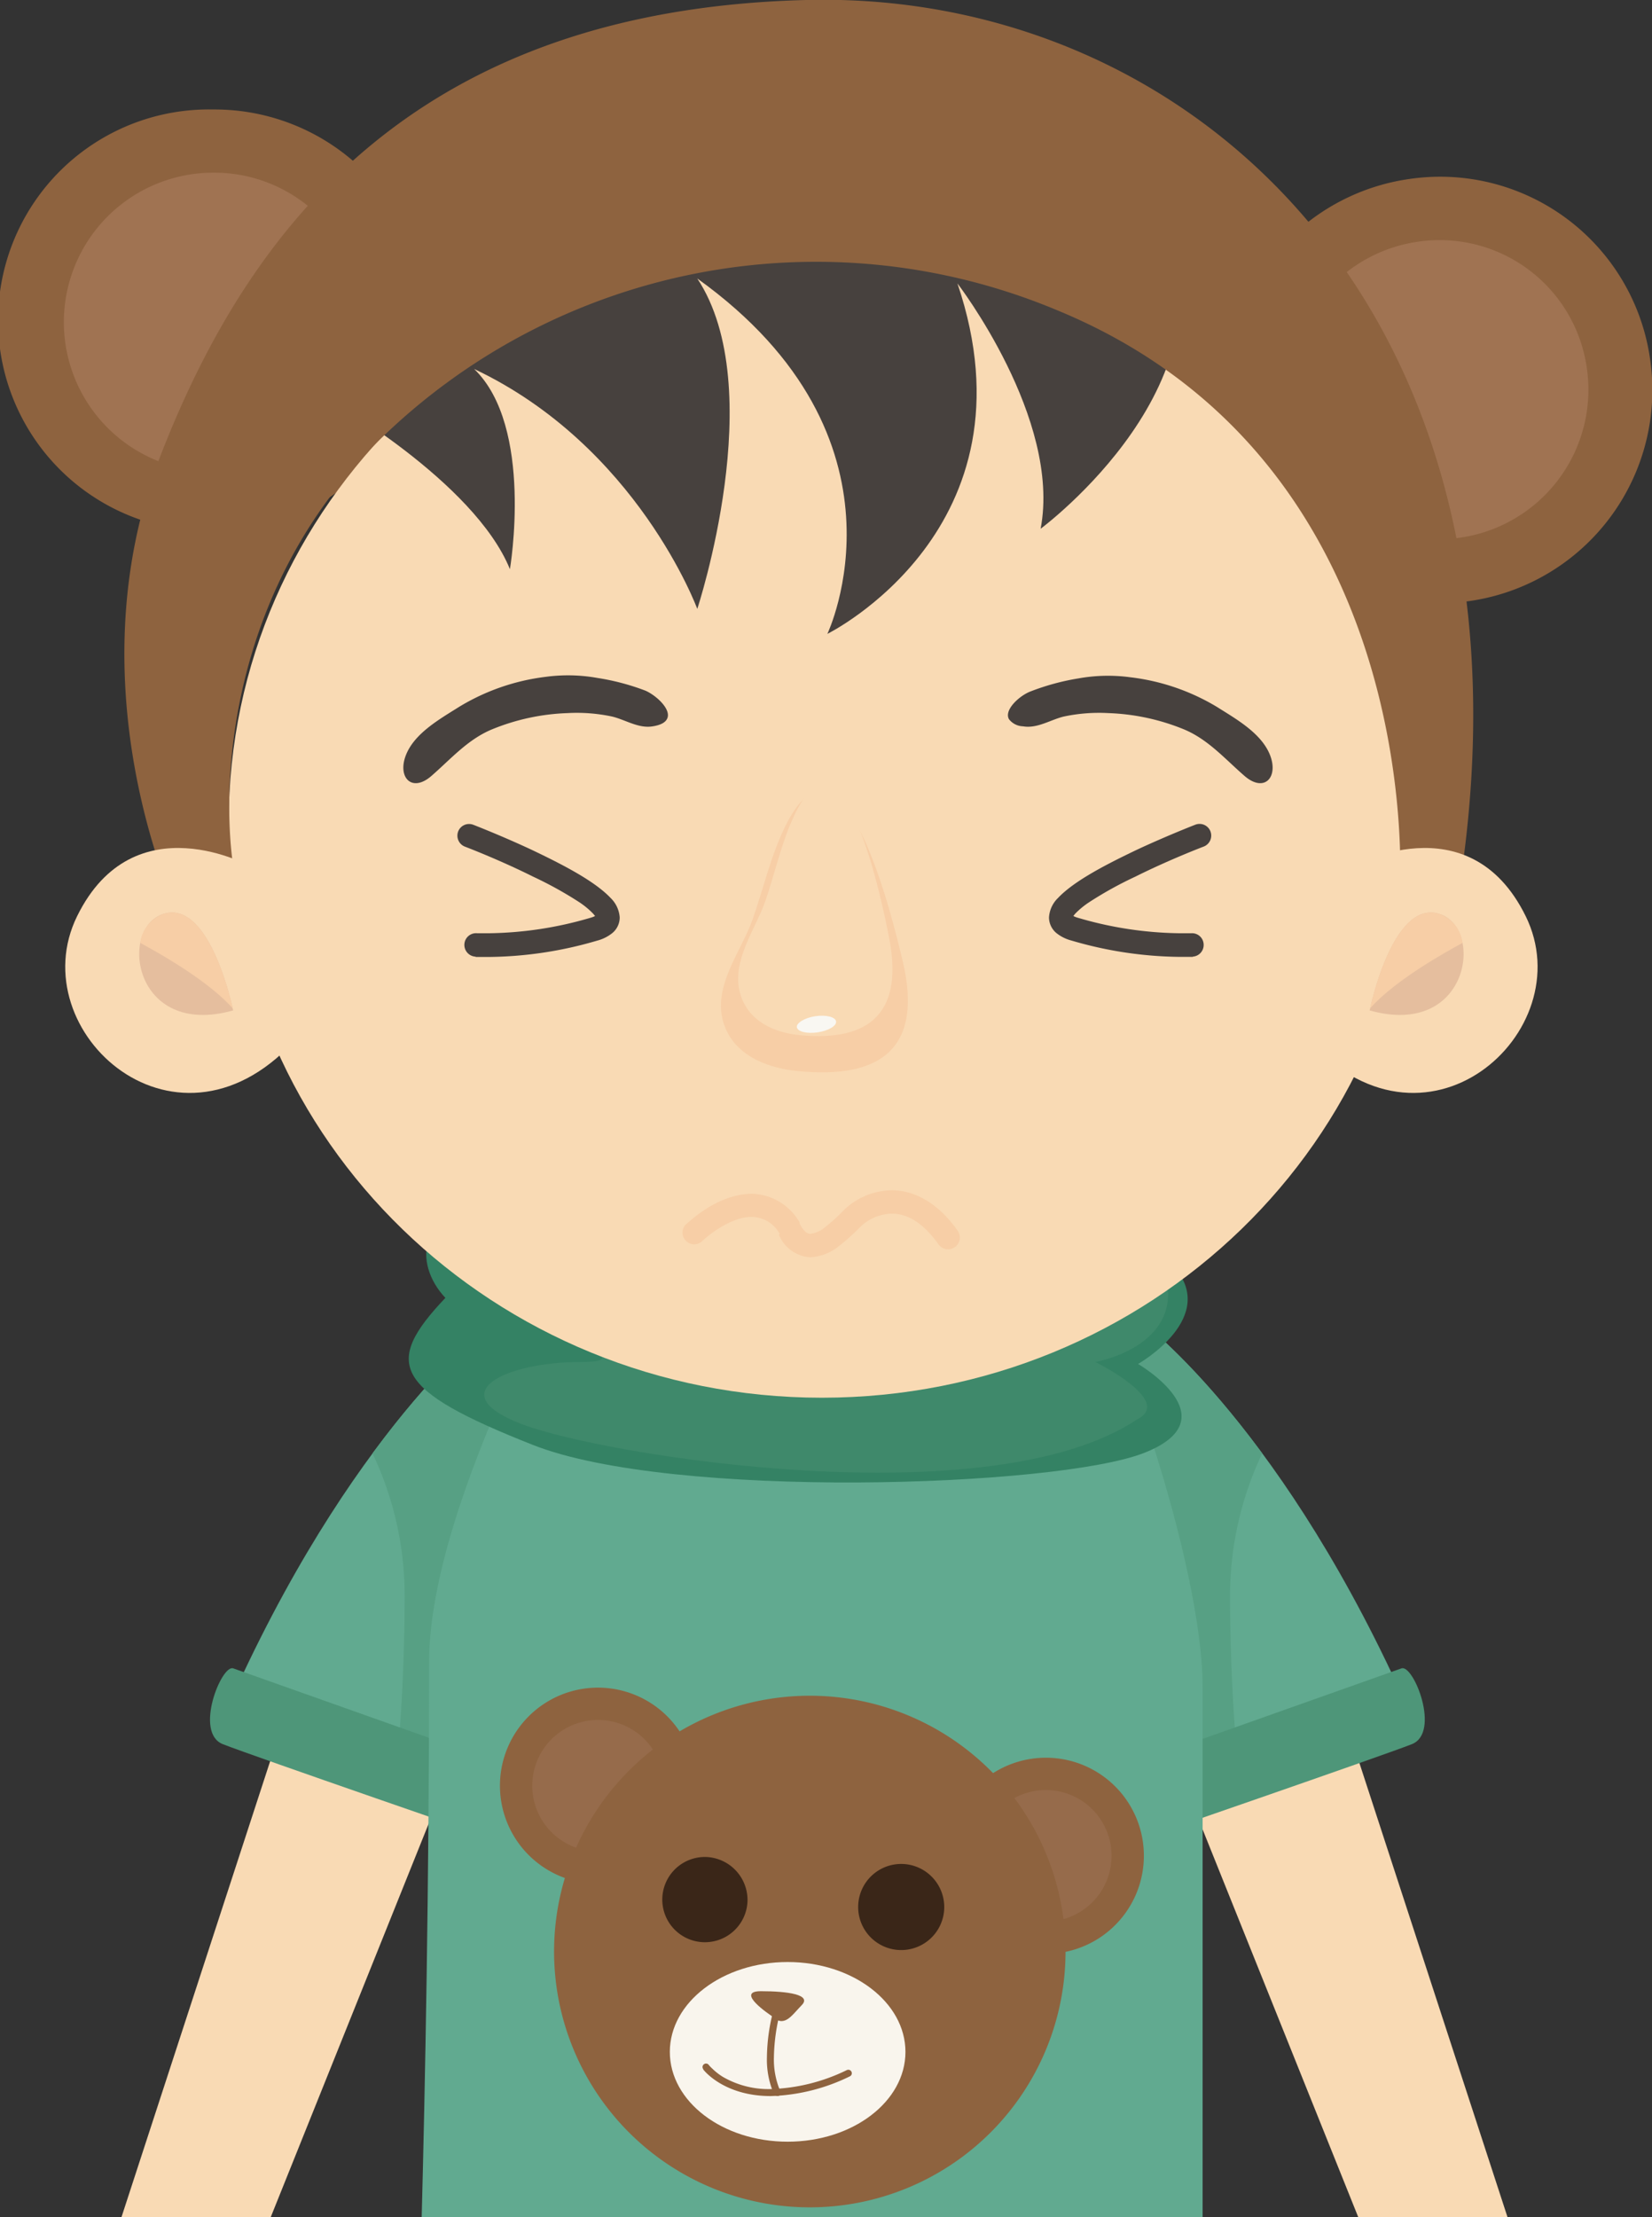 <svg xmlns="http://www.w3.org/2000/svg" viewBox="0 0 193.8 260.02"><rect x="0" y="0" width="193.8" height="260.02" fill="#333333" stroke="none"/><defs><style>.cls-1{fill:#f9dab4;}.cls-2{fill:#61aa90;}.cls-3{fill:#57a084;}.cls-4{fill:#4e9679;}.cls-5{fill:#348264;}.cls-6{fill:#3f896b;}.cls-7{fill:#8e633f;}.cls-8{fill:#966b4b;}.cls-9{fill:#3a2618;}.cls-10{fill:#f9f5ed;}.cls-11{fill:#a07352;}.cls-12{fill:#f7cea6;}.cls-13{fill:#f9f7f2;}.cls-14{fill:#47413e;}.cls-15{fill:#e5be9e;}</style></defs><title>资源 144</title><g id="图层_2" data-name="图层 2"><g id="Layer_1" data-name="Layer 1"><polygon class="cls-1" points="14.25 260.02 31.76 260.02 55.1 201.89 35.6 194.57 14.25 260.02"/><path class="cls-2" d="M58.32,154.64S42.44,166.05,27.81,197.8l34.35,11.6S68,163,58.32,154.64Z"/><path class="cls-3" d="M43.7,170.45A38.83,38.83,0,0,1,47.47,187c0,7.89-.43,14.15-.68,17.25l15.37,5.19S68,163,58.32,154.64C58.32,154.64,52,159.17,43.7,170.45Z"/><path class="cls-4" d="M27.36,195.66l25.07,8.89,8.69,2.59-1.7,9.06s-29.87-10.3-33.28-11.65S26,195.16,27.36,195.66Z"/><polygon class="cls-1" points="155.5 194.57 136 201.89 159.34 260.02 176.85 260.02 155.5 194.57"/><path class="cls-2" d="M133.46,154.64S149.34,166.05,164,197.8l-34.36,11.6S123.75,163,133.46,154.64Z"/><path class="cls-3" d="M148.07,170.45A39,39,0,0,0,144.3,187c0,7.89.44,14.15.68,17.25l-15.37,5.19s-5.86-46.41,3.85-54.76C133.46,154.64,139.76,159.17,148.07,170.45Z"/><path class="cls-4" d="M164.41,195.66l-25.07,8.89-8.68,2.59,1.69,9.06s29.87-10.3,33.28-11.65S165.83,195.16,164.41,195.66Z"/><path class="cls-2" d="M69.14,143.51s-18.8,31.91-18.8,51.39c0,26.37-.48,50.25-.87,65.12h91.61V197.8c0-14.09-10.07-44.34-17.27-54.7C102,143.1,69.14,143.51,69.14,143.51Z"/><path class="cls-5" d="M58,142.09s17.92,4.71,30.4,6.73,17.32,3.58,30.25-1.48,13.1-5.09,18.86,1-4,11.62-4,11.62,11,6.41.69,10.44-55.37,5.51-71.7-.95-17.61-9.49-10.25-17.24C48.39,148.15,49,141.41,58,142.09Z"/><path class="cls-6" d="M77.07,149.87s-19-3.47-17.85,1.15,17.63,8.71,8.87,8.71-16.51,3.67-6.74,7.34,54.8,10.92,72.09-.63c4.27-2.17-4.94-6.71-4.94-6.71s8.54-1.47,8.54-8-13.25-4.61-19.54-3.56S81.19,150.49,77.07,149.87Z"/><path class="cls-7" d="M81.65,209.41a11.5,11.5,0,1,1-11.5-11.49A11.5,11.5,0,0,1,81.65,209.41Z"/><path class="cls-8" d="M77.86,209.41a7.71,7.71,0,1,1-7.71-7.7A7.7,7.7,0,0,1,77.86,209.41Z"/><path class="cls-7" d="M134.19,217.63a11.5,11.5,0,1,1-11.49-11.49A11.49,11.49,0,0,1,134.19,217.63Z"/><path class="cls-8" d="M130.4,217.63a7.71,7.71,0,1,1-7.7-7.7A7.71,7.71,0,0,1,130.4,217.63Z"/><path class="cls-7" d="M125,228.87a30,30,0,1,1-30-30A30,30,0,0,1,125,228.87Z"/><path class="cls-9" d="M87.69,223a5,5,0,1,1-4.88-5.22A5.05,5.05,0,0,1,87.69,223Z"/><path class="cls-9" d="M110.77,223.82a5.05,5.05,0,1,1-4.88-5.22A5.06,5.06,0,0,1,110.77,223.82Z"/><path class="cls-10" d="M106.22,240.64c0,5.82-6.18,10.53-13.82,10.53s-13.82-4.71-13.82-10.53S84.77,230.1,92.4,230.1,106.22,234.82,106.22,240.64Z"/><path class="cls-7" d="M90.49,236.4s-4.38-2.88-1.23-2.88,6,.41,4.79,1.64S92,237.9,90.49,236.4Z"/><path class="cls-7" d="M90.8,245.6a10.12,10.12,0,0,1-.83-4.34h0a22.17,22.17,0,0,1,.81-5.67h0a.4.4,0,0,1,.51-.28h0a.4.4,0,0,1,.27.51h0a22.49,22.49,0,0,0-.77,5.43h0a9.44,9.44,0,0,0,.75,4h0a.42.42,0,0,1-.19.55h0a.58.58,0,0,1-.18,0h0a.41.41,0,0,1-.37-.24Z"/><path class="cls-7" d="M82.5,242.66a.4.4,0,0,1,.08-.57h0a.4.4,0,0,1,.57.08h0a3.36,3.36,0,0,0,.39.41h0a7,7,0,0,0,1.28,1h0a10.71,10.71,0,0,0,5.6,1.42h0a21.82,21.82,0,0,0,8.93-2.23h0a.41.41,0,0,1,.54.2h0a.4.4,0,0,1-.2.54h0a22.49,22.49,0,0,1-9.27,2.31h0c-5.53,0-7.88-3.06-7.92-3.12Z"/><path class="cls-7" d="M50.05,37.57A24.87,24.87,0,0,1,25,62.29a24.73,24.73,0,1,1,0-49.45A24.87,24.87,0,0,1,50.05,37.57Z"/><path class="cls-11" d="M42.55,37.57A17.53,17.53,0,1,1,25,20.25,17.41,17.41,0,0,1,42.55,37.57Z"/><path class="cls-7" d="M193.55,41.94A25,25,0,1,1,165.27,21,24.87,24.87,0,0,1,193.55,41.94Z"/><path class="cls-11" d="M186.13,43a17.53,17.53,0,1,1-19.81-14.65A17.43,17.43,0,0,1,186.13,43Z"/><path class="cls-1" d="M166,96.47c0,37.25-31.15,67.45-69.58,67.45s-69.59-30.2-69.59-67.45S58,29,96.45,29,166,59.22,166,96.47Z"/><path class="cls-12" d="M92.15,96.84c-1.75,3.54-2.58,7.38-3.89,11.06s-4.69,7.8-3.4,12c1.15,3.79,5,5.35,8.71,5.71,10,1,14.69-2.87,12.34-12.84C104.88,108.43,98.94,83.13,92.15,96.84Z"/><path class="cls-1" d="M93.15,95.69c-1.49,3.18-2.22,6.63-3.35,9.94s-4,7-3,10.78c.91,3.38,4.08,4.73,7.12,5,8.22.76,12.16-2.74,10.34-11.64C103.51,105.9,98.91,83.35,93.15,95.69Z"/><path class="cls-13" d="M93.48,120.47c.09.52,1.18.79,2.45.6s2.24-.77,2.15-1.29-1.18-.79-2.45-.6S93.4,120,93.48,120.47Z"/><path class="cls-14" d="M78.23,84.35c-.21.38-.71.68-1.64.83-1.66.29-3.2-.76-4.76-1.14a19.73,19.73,0,0,0-5.26-.41,25.61,25.61,0,0,0-8.81,1.89C54.88,86.7,52.91,89,50.61,91s-4,.17-3-2.42,4-4.26,6.23-5.67A25.46,25.46,0,0,1,64,79.38a19.5,19.5,0,0,1,6.1.13A27.6,27.6,0,0,1,75.72,81C77,81.56,78.86,83.26,78.23,84.35Z"/><path class="cls-14" d="M55.75,112.19a1.38,1.38,0,0,1-1.27-1.48h0A1.37,1.37,0,0,1,56,109.45h0s.41,0,1.25,0h0a43.83,43.83,0,0,0,12-1.81h0a3.21,3.21,0,0,0,.56-.21h0c-.06-.08-.14-.18-.24-.29h0a9.58,9.58,0,0,0-1.61-1.33h0a44.66,44.66,0,0,0-5.42-3h0c-4-2-8-3.52-8-3.52h0a1.38,1.38,0,0,1-.79-1.78h0a1.37,1.37,0,0,1,1.78-.78h0s3.16,1.22,6.71,2.87h0c3.58,1.7,7.48,3.68,9.4,5.72h0a3.5,3.5,0,0,1,1.06,2.29h0a2.38,2.38,0,0,1-.86,1.81h0a4.69,4.69,0,0,1-1.77.89h0a46.3,46.3,0,0,1-12.76,1.92h0c-.91,0-1.43,0-1.46,0Z"/><path class="cls-14" d="M118.37,84.35a2.15,2.15,0,0,0,1.64.83c1.66.29,3.21-.76,4.76-1.14a19.76,19.76,0,0,1,5.26-.41,25.71,25.71,0,0,1,8.82,1.89C141.72,86.7,143.69,89,146,91s4,.17,3-2.42-4-4.26-6.23-5.67a25.46,25.46,0,0,0-10.15-3.48,19.5,19.5,0,0,0-6.1.13,27.77,27.77,0,0,0-5.6,1.52C119.62,81.56,117.74,83.26,118.37,84.35Z"/><path class="cls-14" d="M139.94,112.19a1.37,1.37,0,0,0,1.26-1.48h0a1.36,1.36,0,0,0-1.47-1.26h0s-.42,0-1.26,0h0a43.83,43.83,0,0,1-12-1.81h0a3,3,0,0,1-.55-.21h0a3.56,3.56,0,0,1,.23-.29h0a9.73,9.73,0,0,1,1.62-1.33h0a43.91,43.91,0,0,1,5.42-3h0c4-2,8-3.52,8-3.52h0A1.38,1.38,0,0,0,142,97.5h0a1.37,1.37,0,0,0-1.78-.78h0s-3.15,1.22-6.71,2.87h0c-3.57,1.7-7.47,3.68-9.39,5.72h0a3.45,3.45,0,0,0-1.06,2.29h0a2.4,2.4,0,0,0,.85,1.81h0a4.69,4.69,0,0,0,1.77.89h0a46.39,46.39,0,0,0,12.76,1.92h0c.92,0,1.44,0,1.47,0Z"/><path class="cls-12" d="M91.47,144.72a3.76,3.76,0,0,0-3.31-2h0c-1.91-.05-4.29,1.54-5.26,2.38h0c-.33.27-.49.42-.49.42h0a1.36,1.36,0,0,1-1.94,0h0a1.36,1.36,0,0,1,0-1.94h0c.12,0,3.42-3.49,7.66-3.58h0a6.62,6.62,0,0,1,5.67,3.36h0l0,.07,0,.07c.64,1.17,1,1.17,1.27,1.2h0a3.35,3.35,0,0,0,1.76-.81h0a19.79,19.79,0,0,0,2.09-1.9h0a8.25,8.25,0,0,1,5.7-2.4h0c2.52,0,5.34,1.35,7.73,4.75h0a1.38,1.38,0,0,1-.33,1.92h0a1.38,1.38,0,0,1-1.92-.33h0c-2.08-2.89-3.94-3.58-5.48-3.6h0a5.52,5.52,0,0,0-3.75,1.61h0a24.53,24.53,0,0,1-2.4,2.16h0a5.88,5.88,0,0,1-3.4,1.35h-.06a4.26,4.26,0,0,1-3.64-2.66Z"/><path class="cls-14" d="M38.46,46.75s17.16,9.68,21.36,20c0,0,2.85-16.7-4.2-23.48C74.78,52.33,81.8,71.41,81.8,71.41s8.54-25.84,0-38.75C108,51.45,97.06,74.34,97.06,74.34s25-12.33,15.26-41.1c0,0,12.21,15.86,9.76,28.77,0,0,23.81-17.61,14-37C136.12,25,67.76-4.33,38.46,46.75Z"/><path class="cls-7" d="M164.2,104.71s3.66-50.36-40.29-68.37A73.23,73.23,0,0,0,44.29,51.82C25.61,70.5,25.64,95.25,27.93,104.64l-7,2.46S8.24,80.83,18.77,53.59,49,1.17,94.54,0,181.6,37,171.22,104Z"/><path class="cls-1" d="M158.47,101.69s13.83-7.82,20.51,5.75-12,30.31-26,14Z"/><path class="cls-15" d="M160.68,118.5s2.61-12.89,8.06-11.36S172.45,121.8,160.68,118.5Z"/><path class="cls-12" d="M168.74,107.14a4.18,4.18,0,0,1,2.84,3.44c-3.22,1.74-8.2,4.7-10.85,7.68C161.11,116.54,163.72,105.73,168.74,107.14Z"/><path class="cls-1" d="M29.56,101.69s-13.83-7.82-20.51,5.75,12,30.31,26.05,14Z"/><path class="cls-15" d="M27.35,118.5s-2.61-12.89-8.06-11.36S15.58,121.8,27.35,118.5Z"/><path class="cls-12" d="M19.29,107.14a4.18,4.18,0,0,0-2.84,3.44c3.22,1.74,8.2,4.7,10.85,7.68C26.92,116.54,24.31,105.73,19.29,107.14Z"/></g></g></svg>